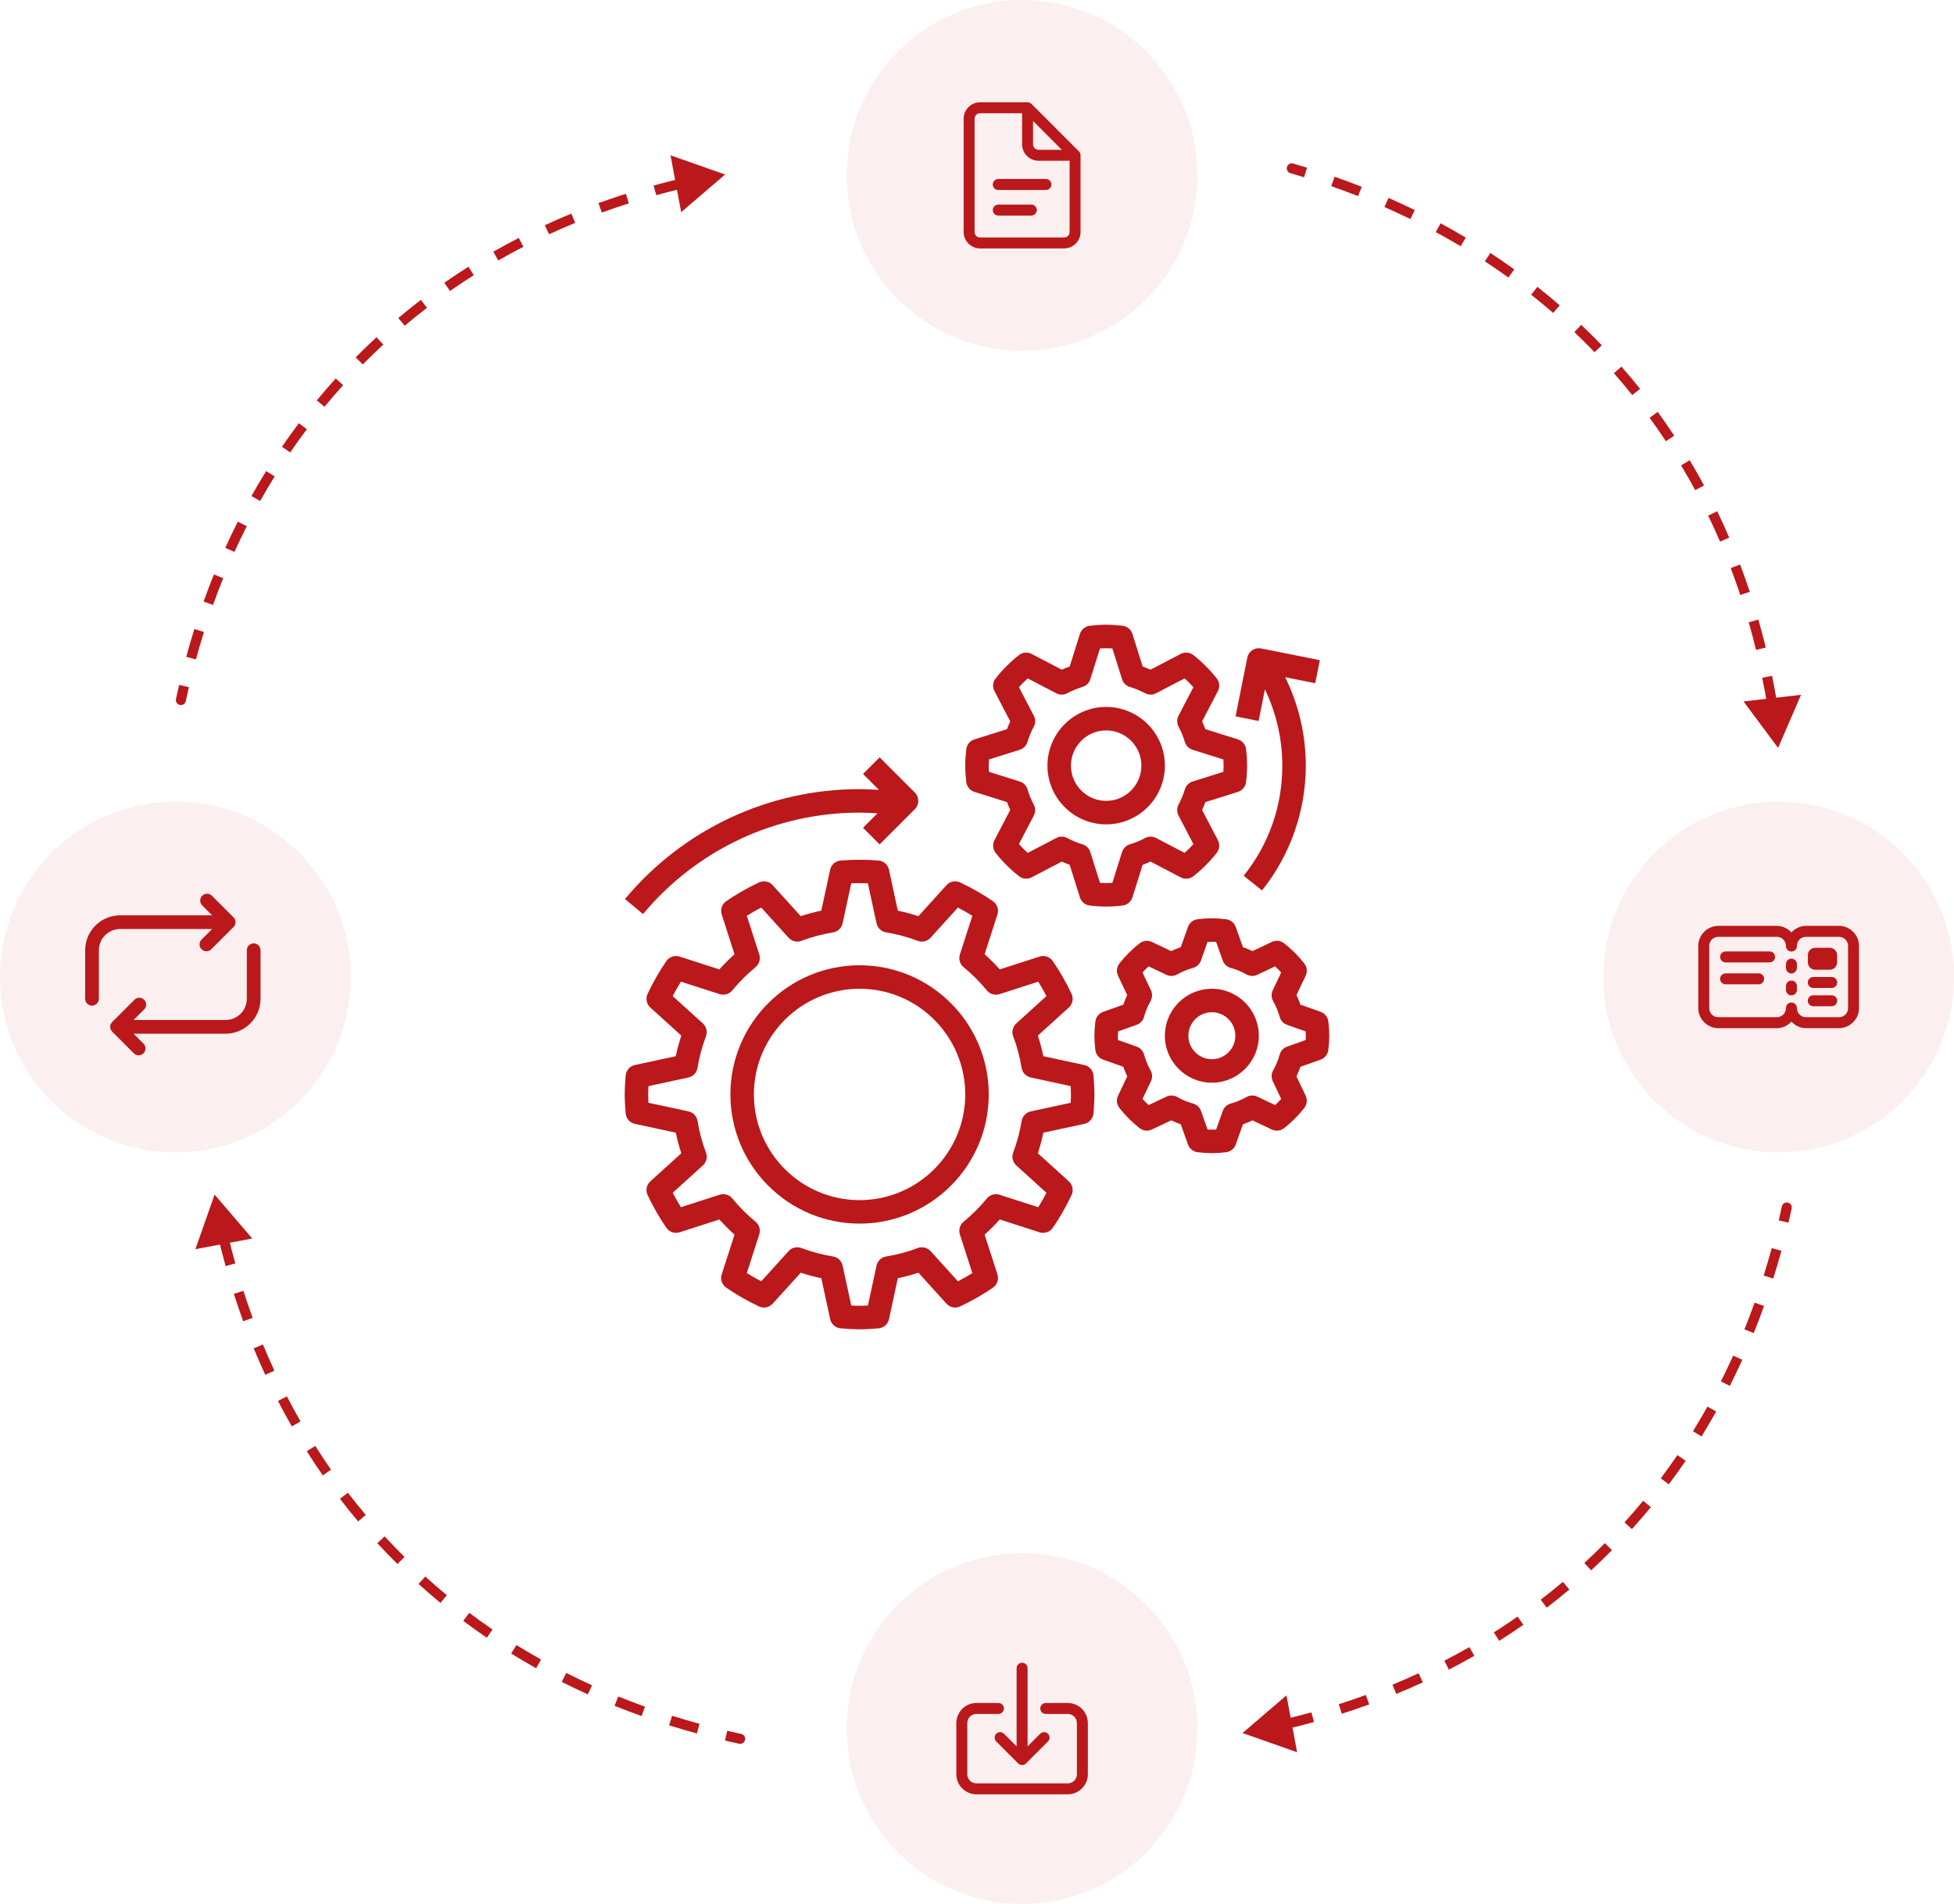 <svg width="390" height="380" viewBox="0 0 390 380" fill="none" xmlns="http://www.w3.org/2000/svg">
<path d="M169 345C169 325.67 184.67 310 204 310V310C223.33 310 239 325.67 239 345V345C239 364.33 223.33 380 204 380V380C184.67 380 169 364.33 169 345V345Z" fill="#BA181B" fill-opacity="0.07"/>
<path d="M203.983 331.859C203.693 331.864 203.417 331.983 203.215 332.191C203.013 332.399 202.902 332.679 202.906 332.969V348.558L200.398 346.05C200.296 345.945 200.174 345.861 200.04 345.804C199.905 345.747 199.76 345.718 199.614 345.718C199.396 345.718 199.183 345.783 199.003 345.904C198.822 346.026 198.682 346.199 198.6 346.401C198.518 346.602 198.499 346.824 198.543 347.037C198.588 347.25 198.696 347.445 198.852 347.596L203.227 351.971C203.432 352.176 203.71 352.292 204 352.292C204.29 352.292 204.568 352.176 204.773 351.971L209.148 347.596C209.253 347.495 209.337 347.375 209.395 347.241C209.453 347.108 209.483 346.964 209.485 346.818C209.486 346.673 209.458 346.529 209.403 346.394C209.348 346.259 209.267 346.137 209.164 346.034C209.061 345.931 208.939 345.85 208.804 345.795C208.669 345.74 208.525 345.712 208.38 345.713C208.234 345.715 208.09 345.745 207.957 345.803C207.823 345.861 207.702 345.945 207.602 346.05L205.094 348.558V332.969C205.096 332.822 205.069 332.677 205.013 332.541C204.958 332.406 204.877 332.283 204.773 332.179C204.669 332.076 204.546 331.994 204.41 331.939C204.275 331.884 204.129 331.857 203.983 331.859ZM194.885 339.896C192.683 339.896 190.875 341.704 190.875 343.906V354.115C190.875 356.317 192.683 358.125 194.885 358.125H213.115C215.317 358.125 217.125 356.317 217.125 354.115V343.906C217.125 341.704 215.317 339.896 213.115 339.896H208.74C208.595 339.894 208.451 339.921 208.316 339.975C208.182 340.029 208.059 340.109 207.956 340.211C207.853 340.312 207.771 340.434 207.715 340.567C207.659 340.701 207.63 340.845 207.63 340.99C207.63 341.135 207.659 341.278 207.715 341.412C207.771 341.546 207.853 341.667 207.956 341.769C208.059 341.87 208.182 341.951 208.316 342.005C208.451 342.059 208.595 342.085 208.74 342.083H213.115C214.134 342.083 214.938 342.887 214.938 343.906V354.115C214.938 355.134 214.134 355.938 213.115 355.938H194.885C193.866 355.938 193.063 355.134 193.063 354.115V343.906C193.063 342.887 193.866 342.083 194.885 342.083H199.26C199.405 342.085 199.549 342.059 199.684 342.005C199.818 341.951 199.941 341.87 200.044 341.769C200.147 341.667 200.229 341.546 200.285 341.412C200.341 341.278 200.37 341.135 200.37 340.99C200.37 340.845 200.341 340.701 200.285 340.567C200.229 340.434 200.147 340.312 200.044 340.211C199.941 340.109 199.818 340.029 199.684 339.975C199.549 339.921 199.405 339.894 199.26 339.896H194.885Z" fill="#BA181B"/>
<path d="M169 35C169 15.67 184.67 0 204 0V0C223.33 0 239 15.67 239 35V35C239 54.33 223.33 70 204 70V70C184.67 70 169 54.33 169 35V35Z" fill="#BA181B" fill-opacity="0.07"/>
<path d="M195.615 20.417C193.815 20.417 192.333 21.899 192.333 23.698V46.302C192.333 48.101 193.815 49.583 195.615 49.583H212.385C214.185 49.583 215.667 48.101 215.667 46.302V30.99C215.667 30.7 215.551 30.421 215.346 30.216L215.335 30.205L205.867 20.737C205.662 20.532 205.384 20.417 205.094 20.417H195.615ZM195.615 22.604H204V28.802C204 30.601 205.482 32.083 207.281 32.083H213.479V46.302C213.479 46.919 213.003 47.396 212.385 47.396H195.615C194.997 47.396 194.521 46.919 194.521 46.302V23.698C194.521 23.081 194.997 22.604 195.615 22.604ZM206.187 24.151L211.932 29.896H207.281C206.664 29.896 206.187 29.419 206.187 28.802V24.151ZM199.26 35.729C199.115 35.727 198.972 35.754 198.837 35.808C198.703 35.862 198.58 35.942 198.477 36.044C198.374 36.146 198.292 36.267 198.236 36.401C198.18 36.535 198.151 36.678 198.151 36.823C198.151 36.968 198.18 37.111 198.236 37.245C198.292 37.379 198.374 37.5 198.477 37.602C198.58 37.704 198.703 37.784 198.837 37.838C198.972 37.892 199.115 37.919 199.26 37.917H208.74C208.884 37.919 209.028 37.892 209.163 37.838C209.297 37.784 209.42 37.704 209.523 37.602C209.626 37.5 209.708 37.379 209.764 37.245C209.82 37.111 209.849 36.968 209.849 36.823C209.849 36.678 209.82 36.535 209.764 36.401C209.708 36.267 209.626 36.146 209.523 36.044C209.42 35.942 209.297 35.862 209.163 35.808C209.028 35.754 208.884 35.727 208.74 35.729H199.26ZM199.26 40.833C199.115 40.831 198.972 40.858 198.837 40.912C198.703 40.966 198.58 41.046 198.477 41.148C198.374 41.25 198.292 41.371 198.236 41.505C198.18 41.639 198.151 41.782 198.151 41.927C198.151 42.072 198.18 42.216 198.236 42.349C198.292 42.483 198.374 42.604 198.477 42.706C198.58 42.808 198.703 42.888 198.837 42.942C198.972 42.996 199.115 43.023 199.26 43.021H205.823C205.968 43.023 206.112 42.996 206.246 42.942C206.381 42.888 206.503 42.808 206.606 42.706C206.71 42.604 206.791 42.483 206.847 42.349C206.903 42.216 206.932 42.072 206.932 41.927C206.932 41.782 206.903 41.639 206.847 41.505C206.791 41.371 206.71 41.25 206.606 41.148C206.503 41.046 206.381 40.966 206.246 40.912C206.112 40.858 205.968 40.831 205.823 40.833H199.26Z" fill="#BA181B"/>
<path d="M0 195C0 175.67 15.67 160 35 160V160C54.33 160 70 175.67 70 195V195C70 214.33 54.33 230 35 230V230C15.67 230 0 214.33 0 195V195Z" fill="#BA181B" fill-opacity="0.07"/>
<path d="M320 195C320 175.67 335.67 160 355 160V160C374.33 160 390 175.67 390 195V195C390 214.33 374.33 230 355 230V230C335.67 230 320 214.33 320 195V195Z" fill="#BA181B" fill-opacity="0.07"/>
<path d="M342.969 184.792C340.767 184.792 338.958 186.6 338.958 188.802V201.198C338.958 203.4 340.767 205.208 342.969 205.208H354.635C355.791 205.208 356.818 204.694 357.552 203.902C358.286 204.694 359.313 205.208 360.469 205.208H367.031C369.233 205.208 371.042 203.4 371.042 201.198V188.802C371.042 186.6 369.233 184.792 367.031 184.792H360.469C359.313 184.792 358.286 185.306 357.552 186.098C356.818 185.306 355.791 184.792 354.635 184.792H342.969ZM342.969 186.979H354.635C355.655 186.979 356.458 187.783 356.458 188.802C356.458 188.839 356.459 188.875 356.463 188.912C356.465 188.948 356.47 188.984 356.477 189.02C356.484 189.055 356.492 189.091 356.502 189.125C356.513 189.161 356.524 189.195 356.538 189.229C356.552 189.263 356.568 189.297 356.585 189.329C356.619 189.393 356.66 189.454 356.706 189.51C356.799 189.623 356.913 189.717 357.042 189.785C357.172 189.853 357.314 189.895 357.459 189.907C357.532 189.913 357.605 189.913 357.677 189.904C357.823 189.887 357.963 189.841 358.09 189.769C358.122 189.751 358.153 189.732 358.183 189.711C358.213 189.69 358.242 189.667 358.27 189.644C358.297 189.62 358.323 189.595 358.348 189.568C358.373 189.541 358.397 189.513 358.419 189.484C358.441 189.455 358.462 189.425 358.481 189.394C358.539 189.301 358.582 189.2 358.61 189.094C358.62 189.059 358.627 189.023 358.633 188.987C358.639 188.951 358.642 188.915 358.644 188.879C358.646 188.853 358.646 188.828 358.646 188.802C358.646 187.783 359.449 186.979 360.469 186.979H367.031C368.051 186.979 368.854 187.783 368.854 188.802V201.198C368.854 202.217 368.051 203.021 367.031 203.021H360.469C359.449 203.021 358.646 202.217 358.646 201.198C358.646 201.161 358.645 201.125 358.641 201.088C358.639 201.052 358.634 201.016 358.627 200.98C358.614 200.908 358.593 200.838 358.566 200.771C358.538 200.703 358.504 200.638 358.463 200.577C358.403 200.486 358.329 200.404 358.244 200.335C358.216 200.312 358.186 200.291 358.156 200.271C358.125 200.251 358.094 200.232 358.062 200.215C358.029 200.198 357.996 200.182 357.962 200.168C357.861 200.127 357.754 200.102 357.645 200.093C357.499 200.08 357.352 200.097 357.213 200.143C357.178 200.154 357.144 200.167 357.111 200.181C357.044 200.211 356.98 200.247 356.921 200.289C356.741 200.416 356.603 200.595 356.527 200.802C356.514 200.836 356.503 200.871 356.494 200.906C356.475 200.976 356.464 201.048 356.46 201.121C356.458 201.147 356.458 201.172 356.458 201.198C356.458 202.217 355.655 203.021 354.635 203.021H342.969C341.949 203.021 341.146 202.217 341.146 201.198V188.802C341.146 187.783 341.949 186.979 342.969 186.979ZM362.292 189.167C361.486 189.167 360.833 189.819 360.833 190.625V192.083C360.833 192.889 361.486 193.542 362.292 193.542H365.208C366.014 193.542 366.667 192.889 366.667 192.083V190.625C366.667 189.819 366.014 189.167 365.208 189.167H362.292ZM344.427 189.896C344.282 189.894 344.138 189.921 344.004 189.975C343.869 190.029 343.747 190.109 343.644 190.211C343.54 190.312 343.458 190.434 343.402 190.567C343.346 190.701 343.318 190.845 343.318 190.99C343.318 191.134 343.346 191.278 343.402 191.412C343.458 191.545 343.54 191.667 343.644 191.768C343.747 191.87 343.869 191.95 344.004 192.005C344.138 192.059 344.282 192.085 344.427 192.083H353.177C353.322 192.085 353.466 192.059 353.6 192.005C353.735 191.95 353.857 191.87 353.96 191.768C354.064 191.667 354.146 191.545 354.202 191.412C354.258 191.278 354.286 191.134 354.286 190.99C354.286 190.845 354.258 190.701 354.202 190.567C354.146 190.434 354.064 190.312 353.96 190.211C353.857 190.109 353.735 190.029 353.6 189.975C353.466 189.921 353.322 189.894 353.177 189.896H344.427ZM357.535 191.338C357.245 191.343 356.969 191.462 356.767 191.67C356.565 191.878 356.454 192.158 356.458 192.448V193.177C356.456 193.322 356.483 193.466 356.537 193.6C356.591 193.735 356.671 193.857 356.773 193.96C356.875 194.064 356.996 194.146 357.13 194.202C357.264 194.258 357.407 194.286 357.552 194.286C357.697 194.286 357.84 194.258 357.974 194.202C358.108 194.146 358.229 194.064 358.331 193.96C358.433 193.857 358.513 193.735 358.567 193.6C358.621 193.466 358.648 193.322 358.646 193.177V192.448C358.648 192.301 358.621 192.156 358.565 192.021C358.51 191.885 358.429 191.762 358.325 191.658C358.221 191.555 358.098 191.473 357.962 191.418C357.827 191.363 357.681 191.336 357.535 191.338ZM344.427 194.271C344.282 194.269 344.138 194.296 344.004 194.35C343.869 194.404 343.747 194.484 343.644 194.586C343.54 194.687 343.458 194.809 343.402 194.942C343.346 195.076 343.318 195.22 343.318 195.365C343.318 195.509 343.346 195.653 343.402 195.787C343.458 195.92 343.54 196.042 343.644 196.143C343.747 196.245 343.869 196.325 344.004 196.38C344.138 196.434 344.282 196.46 344.427 196.458H350.99C351.134 196.46 351.278 196.434 351.413 196.38C351.547 196.325 351.67 196.245 351.773 196.143C351.876 196.042 351.958 195.92 352.014 195.787C352.07 195.653 352.099 195.509 352.099 195.365C352.099 195.22 352.07 195.076 352.014 194.942C351.958 194.809 351.876 194.687 351.773 194.586C351.67 194.484 351.547 194.404 351.413 194.35C351.278 194.296 351.134 194.269 350.99 194.271H344.427ZM361.927 195C361.782 194.998 361.638 195.025 361.504 195.079C361.369 195.133 361.247 195.213 361.144 195.315C361.04 195.417 360.958 195.538 360.902 195.672C360.846 195.805 360.818 195.949 360.818 196.094C360.818 196.239 360.846 196.382 360.902 196.516C360.958 196.65 361.04 196.771 361.144 196.873C361.247 196.974 361.369 197.055 361.504 197.109C361.638 197.163 361.782 197.19 361.927 197.187H365.573C365.718 197.19 365.862 197.163 365.996 197.109C366.131 197.055 366.253 196.974 366.356 196.873C366.46 196.771 366.541 196.65 366.597 196.516C366.653 196.382 366.682 196.239 366.682 196.094C366.682 195.949 366.653 195.805 366.597 195.672C366.541 195.538 366.46 195.417 366.356 195.315C366.253 195.213 366.131 195.133 365.996 195.079C365.862 195.025 365.718 194.998 365.573 195H361.927ZM357.535 195.713C357.245 195.718 356.969 195.837 356.767 196.045C356.565 196.253 356.454 196.533 356.458 196.823V197.552C356.456 197.697 356.483 197.841 356.537 197.975C356.591 198.11 356.671 198.232 356.773 198.335C356.875 198.439 356.996 198.521 357.13 198.577C357.264 198.633 357.407 198.661 357.552 198.661C357.697 198.661 357.84 198.633 357.974 198.577C358.108 198.521 358.229 198.439 358.331 198.335C358.433 198.232 358.513 198.11 358.567 197.975C358.621 197.841 358.648 197.697 358.646 197.552V196.823C358.648 196.676 358.621 196.531 358.565 196.396C358.51 196.26 358.429 196.137 358.325 196.033C358.221 195.93 358.098 195.848 357.962 195.793C357.827 195.738 357.681 195.711 357.535 195.713ZM361.927 198.646C361.782 198.644 361.638 198.671 361.504 198.725C361.369 198.779 361.247 198.859 361.144 198.961C361.04 199.062 360.958 199.184 360.902 199.317C360.846 199.451 360.818 199.595 360.818 199.74C360.818 199.884 360.846 200.028 360.902 200.162C360.958 200.295 361.04 200.417 361.144 200.518C361.247 200.62 361.369 200.7 361.504 200.755C361.638 200.809 361.782 200.835 361.927 200.833H365.573C365.718 200.835 365.862 200.809 365.996 200.755C366.131 200.7 366.253 200.62 366.356 200.518C366.46 200.417 366.541 200.295 366.597 200.162C366.653 200.028 366.682 199.884 366.682 199.74C366.682 199.595 366.653 199.451 366.597 199.317C366.541 199.184 366.46 199.062 366.356 198.961C366.253 198.859 366.131 198.779 365.996 198.725C365.862 198.671 365.718 198.644 365.573 198.646H361.927Z" fill="#BA181B"/>
<g clip-path="url(#clip0_301_47)">
<path d="M18.367 200.715C18.005 200.715 17.657 200.571 17.4 200.314C17.144 200.058 17 199.71 17 199.347V189.652C17.002 187.806 17.736 186.035 19.042 184.73C20.348 183.424 22.118 182.69 23.965 182.687H42.339L40.359 180.708C40.232 180.581 40.131 180.43 40.062 180.264C39.994 180.098 39.958 179.921 39.958 179.741C39.958 179.378 40.102 179.031 40.359 178.774C40.615 178.518 40.963 178.374 41.326 178.374C41.688 178.374 42.036 178.518 42.292 178.774L46.606 183.088C46.862 183.344 47.006 183.692 47.006 184.055C47.006 184.417 46.862 184.765 46.606 185.021L42.164 189.463C42.037 189.59 41.886 189.691 41.721 189.759C41.555 189.828 41.377 189.863 41.197 189.863C41.018 189.863 40.84 189.828 40.674 189.759C40.508 189.691 40.358 189.59 40.231 189.463C40.104 189.336 40.003 189.185 39.934 189.019C39.865 188.854 39.83 188.676 39.83 188.496C39.83 188.317 39.865 188.139 39.934 187.973C40.003 187.807 40.104 187.656 40.231 187.529L42.339 185.422H23.965C22.843 185.423 21.768 185.869 20.975 186.662C20.182 187.455 19.736 188.531 19.734 189.652V199.347C19.734 199.71 19.59 200.058 19.334 200.314C19.078 200.571 18.73 200.715 18.367 200.715ZM50.633 188.285C50.27 188.285 49.922 188.429 49.666 188.686C49.41 188.942 49.266 189.29 49.266 189.652V199.347C49.264 200.469 48.818 201.544 48.025 202.338C47.232 203.131 46.157 203.577 45.035 203.578H26.661L28.769 201.47C28.896 201.343 28.997 201.193 29.066 201.027C29.134 200.861 29.17 200.683 29.17 200.504C29.17 200.324 29.134 200.146 29.066 199.98C28.997 199.815 28.896 199.664 28.769 199.537C28.642 199.41 28.491 199.309 28.326 199.241C28.16 199.172 27.982 199.136 27.802 199.136C27.623 199.136 27.445 199.172 27.279 199.241C27.113 199.309 26.963 199.41 26.836 199.537L22.394 203.978C22.267 204.105 22.166 204.256 22.098 204.422C22.029 204.588 21.994 204.766 21.994 204.945C21.994 205.125 22.029 205.303 22.098 205.468C22.166 205.634 22.267 205.785 22.394 205.912L26.707 210.225C26.964 210.482 27.312 210.626 27.674 210.626C28.037 210.626 28.385 210.482 28.641 210.225C28.897 209.969 29.041 209.621 29.041 209.259C29.041 208.896 28.897 208.548 28.641 208.292L26.661 206.312H45.035C46.882 206.31 48.652 205.576 49.958 204.27C51.264 202.964 51.998 201.194 52 199.347V189.652C52 189.29 51.856 188.942 51.6 188.686C51.343 188.429 50.995 188.285 50.633 188.285Z" fill="#BA181B"/>
</g>
<path d="M257.965 33.12C257.7 33.043 257.423 33.196 257.346 33.462C257.27 33.727 257.423 34.004 257.688 34.081L257.965 33.12ZM354.888 149.273L357.18 143.974L351.444 144.639L354.888 149.273ZM257.688 34.081C258.607 34.346 259.522 34.618 260.432 34.899L260.726 33.944C259.81 33.661 258.89 33.386 257.965 33.12L257.688 34.081ZM265.871 36.686C267.679 37.317 269.468 37.98 271.239 38.675L271.604 37.745C269.822 37.045 268.021 36.377 266.201 35.742L265.871 36.686ZM276.524 40.87C278.276 41.639 280.008 42.44 281.718 43.274L282.156 42.375C280.434 41.535 278.69 40.728 276.926 39.955L276.524 40.87ZM286.81 45.887C288.491 46.794 290.151 47.735 291.787 48.71L292.298 47.851C290.65 46.869 288.979 45.921 287.285 45.007L286.81 45.887ZM296.638 51.743C298.234 52.789 299.806 53.869 301.353 54.984L301.937 54.172C300.379 53.049 298.795 51.961 297.186 50.906L296.638 51.743ZM305.919 58.43C307.415 59.611 308.884 60.827 310.327 62.077L310.981 61.321C309.527 60.061 308.046 58.836 306.539 57.645L305.919 58.43ZM314.565 65.919C315.945 67.228 317.298 68.572 318.624 69.949L319.344 69.256C318.008 67.868 316.644 66.513 315.253 65.193L314.565 65.919ZM322.496 74.16C323.124 74.876 323.745 75.599 324.359 76.331L325.125 75.688C324.506 74.951 323.88 74.221 323.247 73.5L322.496 74.16ZM324.359 76.331C324.973 77.063 325.578 77.8 326.173 78.543L326.954 77.918C326.354 77.169 325.744 76.426 325.125 75.688L324.359 76.331ZM329.648 83.088C330.774 84.632 331.862 86.198 332.913 87.785L333.747 87.233C332.688 85.634 331.591 84.055 330.456 82.499L329.648 83.088ZM335.96 92.626C336.941 94.263 337.883 95.922 338.787 97.599L339.667 97.125C338.756 95.434 337.806 93.763 336.818 92.112L335.96 92.626ZM341.387 102.695C342.216 104.412 343.007 106.147 343.76 107.901L344.679 107.506C343.92 105.739 343.123 103.99 342.288 102.26L341.387 102.695ZM345.905 113.205C346.58 114.986 347.219 116.783 347.821 118.597L348.77 118.282C348.164 116.455 347.52 114.644 346.84 112.85L345.905 113.205ZM349.51 124.065C350.034 125.894 350.522 127.738 350.975 129.597L351.946 129.361C351.491 127.489 350.999 125.631 350.471 123.789L349.51 124.065ZM352.219 135.183C352.596 137.048 352.938 138.925 353.246 140.815L354.233 140.654C353.923 138.752 353.578 136.862 353.199 134.985L352.219 135.183ZM258.104 32.639C257.573 32.486 257.019 32.792 256.866 33.323C256.713 33.853 257.019 34.408 257.55 34.561L258.104 32.639ZM354.888 149.273L359.471 138.675L348.001 140.004L354.888 149.273ZM257.55 34.561C258.466 34.825 259.377 35.097 260.285 35.377L260.874 33.466C259.955 33.182 259.032 32.907 258.104 32.639L257.55 34.561ZM265.706 37.158C267.508 37.787 269.292 38.448 271.056 39.141L271.787 37.279C269.999 36.577 268.191 35.907 266.366 35.27L265.706 37.158ZM276.323 41.328C278.069 42.094 279.795 42.892 281.499 43.723L282.376 41.925C280.647 41.083 278.897 40.273 277.127 39.497L276.323 41.328ZM286.572 46.327C288.248 47.231 289.901 48.169 291.531 49.139L292.554 47.421C290.9 46.436 289.222 45.484 287.522 44.567L286.572 46.327ZM296.364 52.161C297.954 53.203 299.52 54.279 301.061 55.389L302.23 53.767C300.665 52.639 299.075 51.547 297.461 50.488L296.364 52.161ZM305.609 58.822C307.099 59.999 308.562 61.21 309.999 62.455L311.309 60.943C309.849 59.678 308.362 58.448 306.849 57.253L305.609 58.822ZM314.22 66.281C315.595 67.586 316.943 68.924 318.263 70.296L319.704 68.909C318.363 67.515 316.994 66.156 315.597 64.831L314.22 66.281ZM322.12 74.49C322.746 75.203 323.365 75.923 323.976 76.652L325.508 75.367C324.887 74.626 324.258 73.894 323.623 73.17L322.12 74.49ZM323.976 76.652C324.588 77.381 325.19 78.116 325.783 78.856L327.344 77.605C326.742 76.853 326.13 76.107 325.508 75.367L323.976 76.652ZM329.244 83.382C330.366 84.921 331.45 86.48 332.496 88.061L334.164 86.957C333.101 85.351 332 83.767 330.86 82.204L329.244 83.382ZM335.531 92.882C336.508 94.514 337.446 96.165 338.346 97.837L340.107 96.888C339.192 95.19 338.239 93.513 337.247 91.855L335.531 92.882ZM340.937 102.912C341.763 104.622 342.551 106.351 343.301 108.098L345.139 107.309C344.377 105.535 343.577 103.78 342.738 102.043L340.937 102.912ZM345.437 113.383C346.11 115.156 346.747 116.947 347.346 118.754L349.244 118.124C348.636 116.291 347.99 114.473 347.307 112.673L345.437 113.383ZM349.029 124.202C349.552 126.025 350.038 127.863 350.489 129.715L352.432 129.242C351.975 127.364 351.482 125.5 350.952 123.651L349.029 124.202ZM351.729 135.283C352.104 137.14 352.445 139.011 352.752 140.895L354.726 140.574C354.415 138.665 354.07 136.769 353.689 134.886L351.729 135.283Z" fill="#BA181B"/>
<path d="M357.109 241.105C357.167 240.835 356.995 240.569 356.725 240.511C356.455 240.453 356.189 240.625 356.131 240.895L357.109 241.105ZM248 345.893L253.446 347.81L252.383 342.135L248 345.893ZM356.131 240.895C355.931 241.83 355.723 242.762 355.506 243.689L356.48 243.917C356.698 242.983 356.907 242.046 357.109 241.105L356.131 240.895ZM354.103 249.24C353.599 251.087 353.063 252.919 352.493 254.733L353.447 255.033C354.021 253.206 354.561 251.363 355.068 249.503L354.103 249.24ZM350.672 260.159C350.028 261.96 349.349 263.744 348.637 265.508L349.564 265.882C350.282 264.105 350.965 262.31 351.614 260.496L350.672 260.159ZM346.385 270.769C345.597 272.51 344.774 274.231 343.916 275.931L344.809 276.382C345.673 274.669 346.502 272.935 347.296 271.182L346.385 270.769ZM341.229 280.982C340.297 282.647 339.329 284.291 338.325 285.912L339.175 286.438C340.187 284.805 341.162 283.149 342.102 281.471L341.229 280.982ZM335.206 290.707C334.131 292.281 333.021 293.832 331.875 295.358L332.675 295.959C333.83 294.42 334.949 292.857 336.032 291.271L335.206 290.707ZM328.338 299.854C327.128 301.322 325.882 302.766 324.601 304.184L325.343 304.855C326.634 303.425 327.89 301.97 329.11 300.49L328.338 299.854ZM320.67 308.341C320 309.017 319.322 309.688 318.635 310.351L319.329 311.071C320.022 310.402 320.706 309.726 321.381 309.044L320.67 308.341ZM318.635 310.351C317.947 311.015 317.254 311.669 316.554 312.315L317.232 313.05C317.938 312.399 318.637 311.739 319.329 311.071L318.635 310.351ZM312.263 316.099C310.801 317.33 309.315 318.524 307.805 319.683L308.414 320.476C309.935 319.309 311.434 318.104 312.907 316.863L312.263 316.099ZM303.189 323.061C301.623 324.153 300.035 325.208 298.424 326.227L298.959 327.072C300.582 326.045 302.183 324.981 303.761 323.881L303.189 323.061ZM293.523 329.177C291.868 330.123 290.192 331.033 288.495 331.907L288.953 332.796C290.662 331.916 292.351 330.999 294.019 330.045L293.523 329.177ZM283.353 334.416C281.624 335.214 279.876 335.977 278.108 336.704L278.489 337.629C280.269 336.896 282.03 336.128 283.772 335.324L283.353 334.416ZM272.772 338.77C270.983 339.421 269.177 340.036 267.355 340.617L267.658 341.57C269.494 340.985 271.312 340.365 273.113 339.71L272.772 338.77ZM261.869 342.248C260.036 342.754 258.187 343.226 256.323 343.665L256.552 344.639C258.428 344.197 260.289 343.721 262.135 343.212L261.869 342.248ZM357.598 241.21C357.714 240.67 357.37 240.138 356.83 240.022C356.29 239.906 355.758 240.25 355.642 240.79L357.598 241.21ZM248 345.893L258.892 349.727L256.766 338.377L248 345.893ZM355.642 240.79C355.443 241.723 355.235 242.651 355.019 243.576L356.967 244.03C357.185 243.094 357.396 242.153 357.598 241.21L355.642 240.79ZM353.621 249.109C353.119 250.95 352.584 252.775 352.016 254.583L353.924 255.183C354.5 253.35 355.042 251.5 355.55 249.635L353.621 249.109ZM350.201 259.991C349.559 261.786 348.883 263.563 348.173 265.321L350.028 266.07C350.748 264.286 351.433 262.484 352.084 260.664L350.201 259.991ZM345.93 270.563C345.145 272.298 344.325 274.012 343.47 275.706L345.255 276.607C346.123 274.888 346.955 273.148 347.752 271.388L345.93 270.563ZM340.793 280.738C339.864 282.397 338.9 284.034 337.9 285.648L339.6 286.701C340.616 285.062 341.595 283.399 342.538 281.715L340.793 280.738ZM334.793 290.425C333.723 291.993 332.617 293.538 331.475 295.058L333.075 296.259C334.234 294.715 335.358 293.146 336.445 291.553L334.793 290.425ZM327.952 299.536C326.747 300.999 325.506 302.437 324.23 303.849L325.714 305.19C327.01 303.755 328.271 302.294 329.496 300.808L327.952 299.536ZM320.314 307.989C319.647 308.663 318.972 309.33 318.287 309.992L319.676 311.43C320.372 310.759 321.058 310.081 321.736 309.396L320.314 307.989ZM318.287 309.992C317.603 310.653 316.912 311.305 316.215 311.948L317.571 313.417C318.279 312.764 318.981 312.102 319.676 311.43L318.287 309.992ZM311.941 315.716C310.485 316.942 309.004 318.132 307.501 319.286L308.718 320.873C310.246 319.701 311.75 318.492 313.229 317.246L311.941 315.716ZM302.903 322.651C301.343 323.738 299.761 324.789 298.157 325.804L299.226 327.495C300.856 326.464 302.463 325.396 304.047 324.291L302.903 322.651ZM293.274 328.743C291.626 329.686 289.956 330.592 288.266 331.463L289.182 333.241C290.898 332.357 292.593 331.436 294.267 330.479L293.274 328.743ZM283.143 333.962C281.421 334.758 279.679 335.517 277.918 336.241L278.679 338.091C280.465 337.356 282.233 336.585 283.982 335.778L283.143 333.962ZM272.601 338.3C270.819 338.949 269.019 339.562 267.203 340.141L267.81 342.047C269.652 341.46 271.477 340.837 273.284 340.18L272.601 338.3ZM261.736 341.766C259.909 342.27 258.066 342.741 256.208 343.179L256.667 345.125C258.549 344.682 260.416 344.205 262.268 343.694L261.736 341.766Z" fill="#BA181B"/>
<path d="M147.619 347.537C147.889 347.595 148.155 347.423 148.213 347.153C148.271 346.883 148.099 346.617 147.829 346.559L147.619 347.537ZM42.831 238.428L40.914 243.874L46.589 242.811L42.831 238.428ZM147.829 346.559C146.894 346.359 145.962 346.15 145.035 345.934L144.808 346.908C145.741 347.126 146.678 347.335 147.619 347.537L147.829 346.559ZM139.484 344.531C137.637 344.027 135.805 343.491 133.991 342.921L133.691 343.875C135.518 344.449 137.361 344.989 139.221 345.496L139.484 344.531ZM128.565 341.1C126.764 340.456 124.981 339.777 123.216 339.065L122.842 339.992C124.619 340.71 126.415 341.393 128.228 342.042L128.565 341.1ZM117.955 336.813C116.214 336.025 114.493 335.202 112.793 334.344L112.343 335.237C114.055 336.101 115.789 336.93 117.542 337.724L117.955 336.813ZM107.742 331.657C106.077 330.725 104.433 329.757 102.813 328.753L102.286 329.603C103.919 330.615 105.575 331.59 107.253 332.53L107.742 331.657ZM98.017 325.634C96.443 324.559 94.892 323.449 93.366 322.303L92.765 323.103C94.304 324.258 95.867 325.377 97.453 326.46L98.017 325.634ZM88.87 318.766C87.402 317.556 85.958 316.31 84.54 315.029L83.869 315.771C85.299 317.062 86.754 318.318 88.234 319.538L88.87 318.766ZM80.383 311.098C79.707 310.428 79.037 309.75 78.373 309.062L77.654 309.757C78.323 310.45 78.998 311.134 79.68 311.809L80.383 311.098ZM78.373 309.062C77.709 308.375 77.055 307.682 76.409 306.982L75.674 307.66C76.325 308.366 76.985 309.064 77.654 309.757L78.373 309.062ZM72.626 302.691C71.394 301.229 70.2 299.743 69.041 298.233L68.248 298.842C69.416 300.363 70.62 301.862 71.861 303.335L72.626 302.691ZM65.663 293.617C64.572 292.051 63.516 290.463 62.497 288.852L61.652 289.387C62.679 291.01 63.743 292.611 64.843 294.189L65.663 293.617ZM59.547 283.951C58.601 282.296 57.691 280.62 56.817 278.923L55.928 279.381C56.808 281.09 57.725 282.779 58.679 284.447L59.547 283.951ZM54.308 273.781C53.51 272.052 52.747 270.303 52.02 268.536L51.096 268.917C51.828 270.697 52.596 272.458 53.4 274.2L54.308 273.781ZM49.954 263.2C49.303 261.411 48.688 259.605 48.107 257.783L47.154 258.086C47.739 259.922 48.359 261.74 49.014 263.541L49.954 263.2ZM46.476 252.297C45.97 250.464 45.498 248.615 45.059 246.751L44.085 246.98C44.527 248.856 45.003 250.717 45.512 252.563L46.476 252.297ZM147.515 348.026C148.055 348.142 148.586 347.798 148.702 347.258C148.818 346.718 148.474 346.186 147.934 346.07L147.515 348.026ZM42.831 238.428L38.998 249.32L50.347 247.194L42.831 238.428ZM147.934 346.07C147.002 345.871 146.073 345.663 145.148 345.447L144.694 347.395C145.631 347.613 146.571 347.824 147.515 348.026L147.934 346.07ZM139.616 344.049C137.774 343.547 135.949 343.012 134.141 342.444L133.542 344.352C135.374 344.928 137.224 345.47 139.089 345.978L139.616 344.049ZM128.734 340.629C126.938 339.987 125.161 339.311 123.403 338.601L122.654 340.456C124.438 341.176 126.24 341.861 128.06 342.512L128.734 340.629ZM118.161 336.358C116.427 335.573 114.712 334.753 113.018 333.898L112.117 335.683C113.836 336.551 115.576 337.383 117.336 338.18L118.161 336.358ZM107.986 331.221C106.327 330.292 104.69 329.328 103.076 328.328L102.023 330.028C103.662 331.044 105.325 332.023 107.009 332.966L107.986 331.221ZM98.299 325.221C96.731 324.151 95.186 323.045 93.666 321.903L92.465 323.503C94.01 324.662 95.579 325.786 97.171 326.873L98.299 325.221ZM89.188 318.38C87.726 317.175 86.288 315.934 84.875 314.658L83.534 316.142C84.969 317.438 86.43 318.699 87.916 319.924L89.188 318.38ZM80.735 310.742C80.061 310.075 79.394 309.4 78.733 308.715L77.294 310.104C77.965 310.8 78.644 311.486 79.328 312.164L80.735 310.742ZM78.733 308.715C78.072 308.031 77.419 307.34 76.776 306.643L75.307 307.999C75.96 308.707 76.622 309.409 77.294 310.104L78.733 308.715ZM73.008 302.369C71.782 300.913 70.592 299.432 69.438 297.929L67.851 299.146C69.023 300.674 70.232 302.178 71.478 303.657L73.008 302.369ZM66.074 293.331C64.986 291.771 63.935 290.189 62.92 288.585L61.23 289.654C62.26 291.284 63.328 292.891 64.433 294.475L66.074 293.331ZM59.981 283.702C59.038 282.054 58.132 280.384 57.261 278.694L55.483 279.61C56.367 281.326 57.288 283.021 58.245 284.695L59.981 283.702ZM54.762 273.571C53.967 271.849 53.207 270.107 52.483 268.346L50.633 269.107C51.368 270.893 52.139 272.661 52.946 274.41L54.762 273.571ZM50.424 263.029C49.776 261.247 49.162 259.447 48.583 257.631L46.678 258.238C47.265 260.08 47.887 261.905 48.544 263.712L50.424 263.029ZM46.958 252.164C46.454 250.337 45.983 248.494 45.545 246.636L43.599 247.095C44.042 248.977 44.519 250.844 45.03 252.696L46.958 252.164Z" fill="#BA181B"/>
<path d="M35.613 139.619C35.555 139.889 35.727 140.155 35.997 140.213C36.267 140.271 36.533 140.099 36.591 139.829L35.613 139.619ZM144.722 34.831L139.276 32.914L140.339 38.589L144.722 34.831ZM36.591 139.829C36.791 138.894 36.999 137.962 37.216 137.035L36.242 136.808C36.024 137.741 35.815 138.678 35.613 139.619L36.591 139.829ZM38.619 131.484C39.123 129.637 39.659 127.805 40.229 125.991L39.275 125.691C38.701 127.518 38.161 129.361 37.654 131.221L38.619 131.484ZM42.05 120.565C42.694 118.764 43.373 116.981 44.085 115.216L43.158 114.842C42.44 116.619 41.757 118.415 41.108 120.228L42.05 120.565ZM46.337 109.955C47.125 108.214 47.948 106.493 48.806 104.793L47.913 104.342C47.048 106.055 46.219 107.789 45.426 109.542L46.337 109.955ZM51.493 99.742C52.425 98.077 53.393 96.433 54.397 94.812L53.547 94.286C52.535 95.919 51.56 97.575 50.62 99.253L51.493 99.742ZM57.516 90.017C58.59 88.443 59.701 86.892 60.847 85.366L60.047 84.765C58.892 86.304 57.773 87.867 56.69 89.453L57.516 90.017ZM64.384 80.87C65.594 79.402 66.84 77.958 68.121 76.54L67.379 75.869C66.088 77.299 64.832 78.754 63.612 80.234L64.384 80.87ZM72.052 72.383C72.722 71.707 73.4 71.037 74.087 70.373L73.393 69.654C72.7 70.323 72.016 70.998 71.341 71.68L72.052 72.383ZM74.087 70.373C74.775 69.709 75.468 69.055 76.168 68.409L75.49 67.674C74.784 68.325 74.085 68.985 73.393 69.654L74.087 70.373ZM80.459 64.626C81.921 63.394 83.407 62.2 84.917 61.041L84.308 60.248C82.787 61.416 81.288 62.62 79.815 63.861L80.459 64.626ZM89.533 57.663C91.099 56.572 92.687 55.516 94.298 54.497L93.763 53.652C92.14 54.679 90.539 55.743 88.961 56.843L89.533 57.663ZM99.199 51.547C100.854 50.601 102.53 49.691 104.227 48.817L103.769 47.928C102.06 48.808 100.37 49.725 98.703 50.679L99.199 51.547ZM109.369 46.308C111.098 45.51 112.846 44.747 114.614 44.02L114.233 43.096C112.453 43.828 110.692 44.596 108.95 45.4L109.369 46.308ZM119.95 41.954C121.739 41.303 123.544 40.688 125.367 40.107L125.063 39.154C123.228 39.739 121.409 40.359 119.609 41.014L119.95 41.954ZM130.853 38.476C132.686 37.97 134.535 37.498 136.399 37.059L136.17 36.085C134.294 36.527 132.433 37.003 130.587 37.512L130.853 38.476ZM35.124 139.515C35.008 140.055 35.352 140.586 35.892 140.702C36.432 140.818 36.964 140.474 37.08 139.934L35.124 139.515ZM144.722 34.831L133.83 30.998L135.956 42.347L144.722 34.831ZM37.08 139.934C37.279 139.002 37.487 138.073 37.703 137.148L35.755 136.694C35.537 137.631 35.326 138.571 35.124 139.515L37.08 139.934ZM39.101 131.616C39.603 129.774 40.138 127.949 40.706 126.141L38.798 125.542C38.222 127.374 37.68 129.224 37.172 131.089L39.101 131.616ZM42.521 120.734C43.163 118.938 43.839 117.161 44.549 115.403L42.694 114.654C41.974 116.438 41.289 118.24 40.638 120.06L42.521 120.734ZM46.792 110.161C47.577 108.427 48.397 106.712 49.252 105.018L47.467 104.117C46.599 105.836 45.767 107.576 44.97 109.336L46.792 110.161ZM51.929 99.986C52.858 98.327 53.822 96.69 54.822 95.076L53.122 94.023C52.106 95.662 51.127 97.325 50.184 99.009L51.929 99.986ZM57.929 90.299C58.999 88.731 60.105 87.186 61.247 85.666L59.647 84.465C58.488 86.01 57.364 87.579 56.277 89.171L57.929 90.299ZM64.77 81.188C65.975 79.726 67.216 78.288 68.492 76.875L67.008 75.534C65.712 76.969 64.451 78.43 63.226 79.916L64.77 81.188ZM72.407 72.735C73.075 72.061 73.75 71.394 74.435 70.733L73.045 69.294C72.35 69.965 71.664 70.644 70.986 71.328L72.407 72.735ZM74.435 70.733C75.119 70.072 75.81 69.419 76.507 68.776L75.15 67.307C74.442 67.96 73.741 68.622 73.045 69.294L74.435 70.733ZM80.781 65.008C82.237 63.782 83.718 62.592 85.221 61.438L84.004 59.851C82.476 61.023 80.972 62.232 79.493 63.478L80.781 65.008ZM89.819 58.074C91.379 56.986 92.961 55.935 94.565 54.92L93.496 53.23C91.866 54.26 90.259 55.328 88.675 56.433L89.819 58.074ZM99.448 51.981C101.096 51.038 102.766 50.132 104.456 49.261L103.54 47.483C101.824 48.367 100.129 49.288 98.455 50.245L99.448 51.981ZM109.578 46.762C111.301 45.967 113.043 45.207 114.804 44.483L114.043 42.633C112.256 43.368 110.489 44.139 108.74 44.946L109.578 46.762ZM120.121 42.424C121.903 41.776 123.703 41.162 125.519 40.583L124.912 38.678C123.07 39.265 121.245 39.887 119.438 40.544L120.121 42.424ZM130.986 38.958C132.813 38.454 134.656 37.983 136.514 37.545L136.055 35.599C134.173 36.042 132.306 36.519 130.454 37.03L130.986 38.958Z" fill="#BA181B"/>
<path d="M124.875 222.206C124.957 223.238 125.705 224.093 126.717 224.311L134.885 226.073C135.173 227.466 135.539 228.839 135.982 230.18L129.799 235.781C129.033 236.475 128.813 237.591 129.258 238.526C130.388 240.902 131.646 243.098 132.998 245.053C133.584 245.902 134.658 246.267 135.645 245.951L143.583 243.394C144.532 244.458 145.542 245.468 146.606 246.417L144.049 254.356C143.733 255.338 144.096 256.413 144.947 257.002C146.902 258.354 149.098 259.613 151.474 260.742C152.412 261.188 153.525 260.965 154.219 260.201L159.82 254.018C161.163 254.459 162.537 254.827 163.929 255.115L165.691 263.283C165.909 264.293 166.765 265.041 167.794 265.125C169.041 265.223 170.29 265.313 171.562 265.313C172.835 265.313 174.084 265.223 175.331 265.125C176.362 265.043 177.218 264.295 177.436 263.283L179.198 255.115C180.591 254.827 181.966 254.461 183.307 254.018L188.909 260.201C189.605 260.967 190.72 261.19 191.653 260.742C194.03 259.613 196.226 258.352 198.18 257.002C199.031 256.413 199.395 255.338 199.078 254.356L196.521 246.417C197.585 245.468 198.595 244.458 199.545 243.396L207.483 245.953C208.465 246.272 209.541 245.906 210.129 245.055C211.481 243.101 212.74 240.905 213.87 238.528C214.315 237.593 214.095 236.477 213.328 235.784L207.145 230.182C207.586 228.839 207.954 227.466 208.242 226.073L216.41 224.311C217.42 224.093 218.168 223.238 218.252 222.209C218.348 220.959 218.438 219.71 218.438 218.438C218.438 217.165 218.348 215.916 218.25 214.669C218.168 213.638 217.42 212.782 216.408 212.564L208.24 210.802C207.952 209.409 207.586 208.034 207.143 206.693L213.326 201.091C214.092 200.398 214.312 199.282 213.867 198.347C212.737 195.97 211.477 193.774 210.127 191.82C209.538 190.969 208.463 190.603 207.48 190.922L199.542 193.479C198.593 192.415 197.583 191.405 196.519 190.455L199.076 182.517C199.392 181.535 199.029 180.459 198.178 179.871C196.223 178.519 194.027 177.26 191.651 176.13C190.713 175.683 189.6 175.905 188.906 176.672L183.305 182.855C181.962 182.414 180.588 182.046 179.196 181.758L177.434 173.59C177.216 172.58 176.36 171.832 175.331 171.748C172.835 171.546 170.288 171.551 167.791 171.748C166.76 171.83 165.905 172.577 165.687 173.59L163.924 181.758C162.532 182.046 161.159 182.412 159.818 182.855L154.216 176.672C153.523 175.905 152.409 175.685 151.472 176.13C149.095 177.26 146.899 178.519 144.945 179.871C144.094 180.459 143.73 181.535 144.047 182.517L146.604 190.455C145.54 191.405 144.53 192.415 143.58 193.479L135.645 190.922C134.66 190.603 133.584 190.969 132.998 191.82C131.646 193.774 130.388 195.97 129.258 198.347C128.813 199.282 129.033 200.398 129.799 201.091L135.982 206.693C135.541 208.036 135.173 209.409 134.885 210.802L126.717 212.564C125.707 212.782 124.959 213.638 124.875 214.666C124.777 215.916 124.688 217.165 124.688 218.438C124.688 219.71 124.777 220.959 124.875 222.206ZM129.424 216.776L137.398 215.053C138.34 214.849 139.062 214.09 139.216 213.138C139.568 210.977 140.135 208.856 140.902 206.831C141.244 205.931 140.998 204.912 140.283 204.265L134.262 198.809C134.787 197.803 135.335 196.84 135.902 195.928L143.627 198.417C144.541 198.71 145.549 198.417 146.161 197.672C147.544 195.98 149.105 194.421 150.797 193.036C151.542 192.427 151.84 191.421 151.542 190.502L149.053 182.777C149.965 182.208 150.926 181.659 151.934 181.137L157.39 187.16C158.039 187.875 159.061 188.121 159.959 187.779C161.979 187.013 164.1 186.445 166.263 186.094C167.215 185.939 167.974 185.217 168.178 184.275L169.898 176.302C171.002 176.243 172.125 176.241 173.224 176.302L174.947 184.275C175.151 185.217 175.91 185.939 176.862 186.094C179.023 186.445 181.144 187.013 183.169 187.779C184.064 188.121 185.086 187.877 185.735 187.16L191.191 181.139C192.197 181.664 193.16 182.213 194.072 182.78L191.583 190.505C191.287 191.423 191.583 192.427 192.328 193.038C194.02 194.421 195.579 195.982 196.964 197.674C197.576 198.422 198.581 198.72 199.498 198.42L207.223 195.93C207.792 196.842 208.341 197.803 208.863 198.809L202.84 204.265C202.125 204.912 201.879 205.931 202.221 206.834C202.988 208.854 203.555 210.975 203.906 213.138C204.061 214.09 204.783 214.849 205.725 215.053L213.698 216.773C213.729 217.324 213.75 217.88 213.75 218.438C213.75 218.995 213.731 219.551 213.701 220.099L205.727 221.822C204.785 222.026 204.063 222.785 203.909 223.737C203.557 225.898 202.99 228.019 202.223 230.044C201.881 230.944 202.127 231.963 202.842 232.61L208.863 238.066C208.338 239.072 207.79 240.035 207.223 240.947L199.498 238.458C198.577 238.158 197.576 238.456 196.964 239.203C195.584 240.891 194.023 242.452 192.328 243.839C191.583 244.448 191.287 245.454 191.583 246.37L194.072 254.095C193.16 254.665 192.199 255.213 191.194 255.736L185.738 249.713C185.091 248.998 184.071 248.756 183.169 249.094C181.148 249.86 179.027 250.427 176.864 250.779C175.912 250.934 175.153 251.656 174.949 252.598L173.229 260.571C172.125 260.63 171.002 260.632 169.903 260.571L168.18 252.598C167.977 251.656 167.217 250.934 166.266 250.779C164.105 250.427 161.984 249.86 159.959 249.094C159.061 248.752 158.039 248.995 157.392 249.713L151.936 255.734C150.93 255.209 149.967 254.66 149.055 254.093L151.545 246.368C151.84 245.449 151.545 244.446 150.799 243.834C149.107 242.452 147.548 240.891 146.163 239.198C145.552 238.451 144.544 238.156 143.63 238.453L135.905 240.942C135.335 240.031 134.787 239.07 134.264 238.062L140.288 232.605C141.002 231.959 141.248 230.939 140.906 230.037C140.14 228.016 139.573 225.895 139.221 223.732C139.066 222.78 138.345 222.021 137.402 221.817L129.424 220.102C129.396 219.551 129.375 218.995 129.375 218.438C129.375 217.88 129.394 217.324 129.424 216.776Z" fill="#BA181B"/>
<path d="M247.076 158.051C247.957 157.774 248.595 157.003 248.7 156.084C248.841 154.901 248.906 153.83 248.906 152.813C248.906 151.795 248.841 150.724 248.702 149.541C248.597 148.622 247.959 147.851 247.078 147.574L240.579 145.533C240.384 145.001 240.169 144.478 239.932 143.967L243.082 137.932C243.509 137.114 243.415 136.12 242.843 135.394C241.486 133.678 239.925 132.117 238.205 130.756C237.478 130.181 236.484 130.09 235.666 130.514L229.627 133.664C229.116 133.43 228.593 133.214 228.061 133.02L226.02 126.52C225.743 125.639 224.972 125.002 224.053 124.896C221.681 124.62 219.879 124.62 217.507 124.896C216.588 125.002 215.817 125.639 215.541 126.52L213.499 133.02C212.967 133.214 212.445 133.43 211.934 133.666L205.898 130.516C205.08 130.092 204.089 130.184 203.36 130.756C201.645 132.113 200.084 133.673 198.722 135.394C198.148 136.12 198.054 137.112 198.48 137.932L201.628 143.967C201.394 144.478 201.178 145.001 200.984 145.533L194.484 147.574C193.603 147.851 192.966 148.622 192.86 149.541C192.722 150.724 192.656 151.795 192.656 152.813C192.656 153.83 192.722 154.901 192.86 156.084C192.966 157.003 193.603 157.774 194.484 158.051L200.984 160.092C201.178 160.624 201.394 161.147 201.63 161.658L198.48 167.693C198.054 168.511 198.148 169.505 198.72 170.231C200.077 171.947 201.638 173.508 203.358 174.87C204.082 175.444 205.078 175.535 205.896 175.111L211.931 171.963C212.442 172.198 212.965 172.413 213.497 172.608L215.538 179.107C215.815 179.988 216.586 180.626 217.505 180.731C218.693 180.872 219.764 180.938 220.781 180.938C221.798 180.938 222.87 180.872 224.053 180.734C224.972 180.628 225.743 179.991 226.02 179.109L228.061 172.61C228.593 172.416 229.116 172.2 229.627 171.963L235.662 175.113C236.48 175.54 237.473 175.448 238.2 174.874C239.916 173.517 241.477 171.956 242.838 170.236C243.412 169.509 243.506 168.518 243.08 167.698L239.93 161.663C240.166 161.152 240.382 160.629 240.577 160.097L247.076 158.051ZM238.029 155.979C237.288 156.213 236.712 156.797 236.487 157.542C236.168 158.602 235.746 159.621 235.235 160.575C234.867 161.259 234.86 162.082 235.221 162.769L238.195 168.469C237.64 169.085 237.052 169.673 236.438 170.227L230.738 167.252C230.048 166.891 229.226 166.901 228.544 167.266C227.59 167.777 226.57 168.199 225.511 168.518C224.768 168.741 224.182 169.32 223.948 170.06L222.016 176.21C221.161 176.262 220.404 176.262 219.546 176.21L217.615 170.06C217.38 169.32 216.797 168.743 216.052 168.518C214.99 168.199 213.97 167.777 213.021 167.266C212.337 166.898 211.514 166.891 210.825 167.252L205.125 170.227C204.509 169.671 203.92 169.083 203.367 168.469L206.341 162.769C206.7 162.082 206.695 161.257 206.327 160.575C205.816 159.621 205.395 158.602 205.076 157.542C204.853 156.799 204.274 156.213 203.534 155.979L197.384 154.048C197.355 153.619 197.344 153.209 197.344 152.813C197.344 152.416 197.355 152.006 197.384 151.577L203.534 149.646C204.274 149.412 204.851 148.828 205.076 148.083C205.395 147.021 205.816 146.002 206.327 145.052C206.695 144.368 206.702 143.545 206.341 142.856L203.367 137.156C203.923 136.54 204.511 135.952 205.125 135.398L210.825 138.373C211.512 138.731 212.337 138.724 213.019 138.359C213.973 137.848 214.992 137.426 216.052 137.107C216.795 136.884 217.38 136.306 217.615 135.565L219.546 129.415C220.402 129.363 221.159 129.363 222.016 129.415L223.948 135.565C224.182 136.306 224.766 136.882 225.511 137.107C226.573 137.426 227.592 137.848 228.541 138.359C229.226 138.727 230.048 138.734 230.738 138.373L236.438 135.398C237.054 135.954 237.642 136.542 238.195 137.156L235.221 142.856C234.862 143.543 234.867 144.368 235.235 145.05C235.746 146.004 236.168 147.023 236.487 148.083C236.709 148.826 237.288 149.412 238.029 149.646L244.179 151.577C244.207 152.006 244.219 152.416 244.219 152.813C244.219 153.209 244.207 153.619 244.179 154.048L238.029 155.979Z" fill="#BA181B"/>
<path d="M263.583 201.947L259.556 200.517C259.327 199.863 259.064 199.223 258.766 198.602L260.597 194.747C260.979 193.945 260.873 192.998 260.325 192.3C259.153 190.802 257.798 189.445 256.296 188.269C255.595 187.72 254.644 187.617 253.847 187.997L249.989 189.827C249.37 189.532 248.73 189.267 248.077 189.04L246.645 185.013C246.347 184.177 245.599 183.579 244.718 183.471C242.63 183.22 241.118 183.22 239.03 183.471C238.148 183.577 237.401 184.174 237.103 185.013L235.673 189.04C235.02 189.269 234.38 189.532 233.759 189.83L229.903 187.999C229.106 187.619 228.157 187.725 227.456 188.271C225.959 189.443 224.602 190.798 223.425 192.3C222.879 192.998 222.773 193.948 223.153 194.749L224.984 198.607C224.688 199.226 224.423 199.866 224.196 200.519L220.17 201.952C219.333 202.249 218.735 202.997 218.627 203.878C218.498 204.916 218.438 205.847 218.438 206.719C218.438 207.591 218.498 208.519 218.625 209.562C218.73 210.443 219.328 211.191 220.167 211.488L224.194 212.918C224.423 213.572 224.686 214.212 224.984 214.833L223.153 218.688C222.771 219.49 222.877 220.437 223.425 221.135C224.597 222.633 225.952 223.99 227.454 225.166C228.152 225.712 229.104 225.818 229.903 225.438L233.761 223.608C234.38 223.903 235.02 224.168 235.673 224.395L237.105 228.422C237.403 229.259 238.151 229.856 239.032 229.964C240.075 230.095 241.003 230.156 241.875 230.156C242.747 230.156 243.675 230.095 244.718 229.969C245.599 229.863 246.347 229.266 246.645 228.427L248.074 224.4C248.728 224.17 249.368 223.908 249.989 223.61L253.845 225.441C254.644 225.823 255.595 225.719 256.291 225.169C257.789 223.997 259.146 222.642 260.323 221.14C260.869 220.441 260.974 219.492 260.595 218.691L258.764 214.833C259.059 214.214 259.324 213.574 259.552 212.92L263.578 211.488C264.415 211.191 265.012 210.443 265.12 209.562C265.252 208.519 265.312 207.591 265.312 206.719C265.312 205.847 265.252 204.919 265.125 203.876C265.02 202.992 264.422 202.247 263.583 201.947ZM260.602 207.574L256.887 208.894C256.167 209.149 255.616 209.74 255.413 210.476C255.105 211.589 254.667 212.651 254.112 213.633C253.737 214.296 253.709 215.102 254.034 215.791L255.717 219.337C255.328 219.764 254.92 220.172 254.496 220.559L250.95 218.876C250.266 218.55 249.457 218.578 248.791 218.953C247.807 219.511 246.745 219.947 245.637 220.254C244.901 220.458 244.31 221.009 244.052 221.728L242.733 225.443C242.166 225.473 241.589 225.473 241.022 225.443L239.702 221.728C239.447 221.009 238.856 220.458 238.12 220.254C237.007 219.947 235.945 219.509 234.963 218.953C234.3 218.58 233.496 218.552 232.805 218.876L229.259 220.559C228.832 220.169 228.424 219.762 228.038 219.337L229.72 215.791C230.048 215.102 230.018 214.296 229.643 213.633C229.085 212.648 228.649 211.587 228.342 210.478C228.138 209.742 227.588 209.152 226.868 208.894L223.153 207.574C223.134 207.291 223.125 207.007 223.125 206.719C223.125 206.43 223.134 206.144 223.148 205.863L226.863 204.541C227.583 204.286 228.134 203.695 228.335 202.959C228.645 201.844 229.083 200.784 229.638 199.802C230.013 199.139 230.041 198.333 229.716 197.644L228.033 194.098C228.422 193.671 228.83 193.263 229.254 192.877L232.8 194.559C233.489 194.887 234.295 194.859 234.959 194.482C235.943 193.924 237.005 193.488 238.113 193.181C238.849 192.977 239.44 192.427 239.698 191.707L241.017 187.992C241.584 187.962 242.161 187.962 242.728 187.992L244.048 191.707C244.303 192.427 244.894 192.977 245.63 193.181C246.743 193.488 247.805 193.927 248.787 194.482C249.452 194.859 250.256 194.887 250.945 194.559L254.491 192.877C254.918 193.266 255.326 193.673 255.712 194.098L254.03 197.644C253.702 198.333 253.732 199.139 254.107 199.802C254.665 200.787 255.101 201.848 255.408 202.957C255.612 203.693 256.162 204.284 256.882 204.541L260.597 205.861C260.616 206.147 260.625 206.43 260.625 206.719C260.625 207.007 260.616 207.291 260.602 207.574Z" fill="#BA181B"/>
<path d="M171.562 244.219C185.777 244.219 197.344 232.652 197.344 218.438C197.344 204.223 185.777 192.656 171.562 192.656C157.348 192.656 145.781 204.223 145.781 218.438C145.781 232.652 157.348 244.219 171.562 244.219ZM171.562 197.344C183.192 197.344 192.656 206.808 192.656 218.438C192.656 230.067 183.192 239.531 171.562 239.531C159.933 239.531 150.469 230.067 150.469 218.438C150.469 206.808 159.933 197.344 171.562 197.344Z" fill="#BA181B"/>
<path d="M124.739 179.435L128.339 182.438C139.071 169.568 154.823 162.188 171.562 162.188C172.755 162.188 173.946 162.256 175.137 162.331L172.249 165.218L175.563 168.532L182.594 161.501C183.511 160.584 183.511 159.103 182.594 158.187L175.563 151.156L172.249 154.47L175.434 157.655C174.145 157.573 172.854 157.5 171.562 157.5C153.431 157.5 136.364 165.495 124.739 179.435Z" fill="#BA181B"/>
<path d="M220.781 141.094C214.32 141.094 209.062 146.351 209.062 152.812C209.062 159.274 214.32 164.531 220.781 164.531C227.243 164.531 232.5 159.274 232.5 152.812C232.5 146.351 227.243 141.094 220.781 141.094ZM220.781 159.844C216.905 159.844 213.75 156.689 213.75 152.812C213.75 148.936 216.905 145.781 220.781 145.781C224.658 145.781 227.812 148.936 227.812 152.812C227.812 156.689 224.658 159.844 220.781 159.844Z" fill="#BA181B"/>
<path d="M241.875 197.344C236.705 197.344 232.5 201.548 232.5 206.719C232.5 211.889 236.705 216.094 241.875 216.094C247.045 216.094 251.25 211.889 251.25 206.719C251.25 201.548 247.045 197.344 241.875 197.344ZM241.875 211.406C239.29 211.406 237.188 209.304 237.188 206.719C237.188 204.134 239.29 202.031 241.875 202.031C244.46 202.031 246.562 204.134 246.562 206.719C246.562 209.304 244.46 211.406 241.875 211.406Z" fill="#BA181B"/>
<path d="M263.428 131.766L251.709 129.422C250.434 129.164 249.204 129.991 248.951 131.259L246.607 142.978L251.203 143.899L252.466 137.59C254.737 142.315 255.937 147.523 255.937 152.812C255.937 160.894 253.27 168.492 248.226 174.785L251.885 177.717C257.522 170.684 260.625 161.841 260.625 152.812C260.625 146.674 259.207 140.623 256.509 135.162L262.509 136.362L263.428 131.766Z" fill="#BA181B"/>
<defs>
<clipPath id="clip0_301_47">
<rect width="35" height="35" fill="white" transform="translate(17 177)"/>
</clipPath>
</defs>
</svg>
